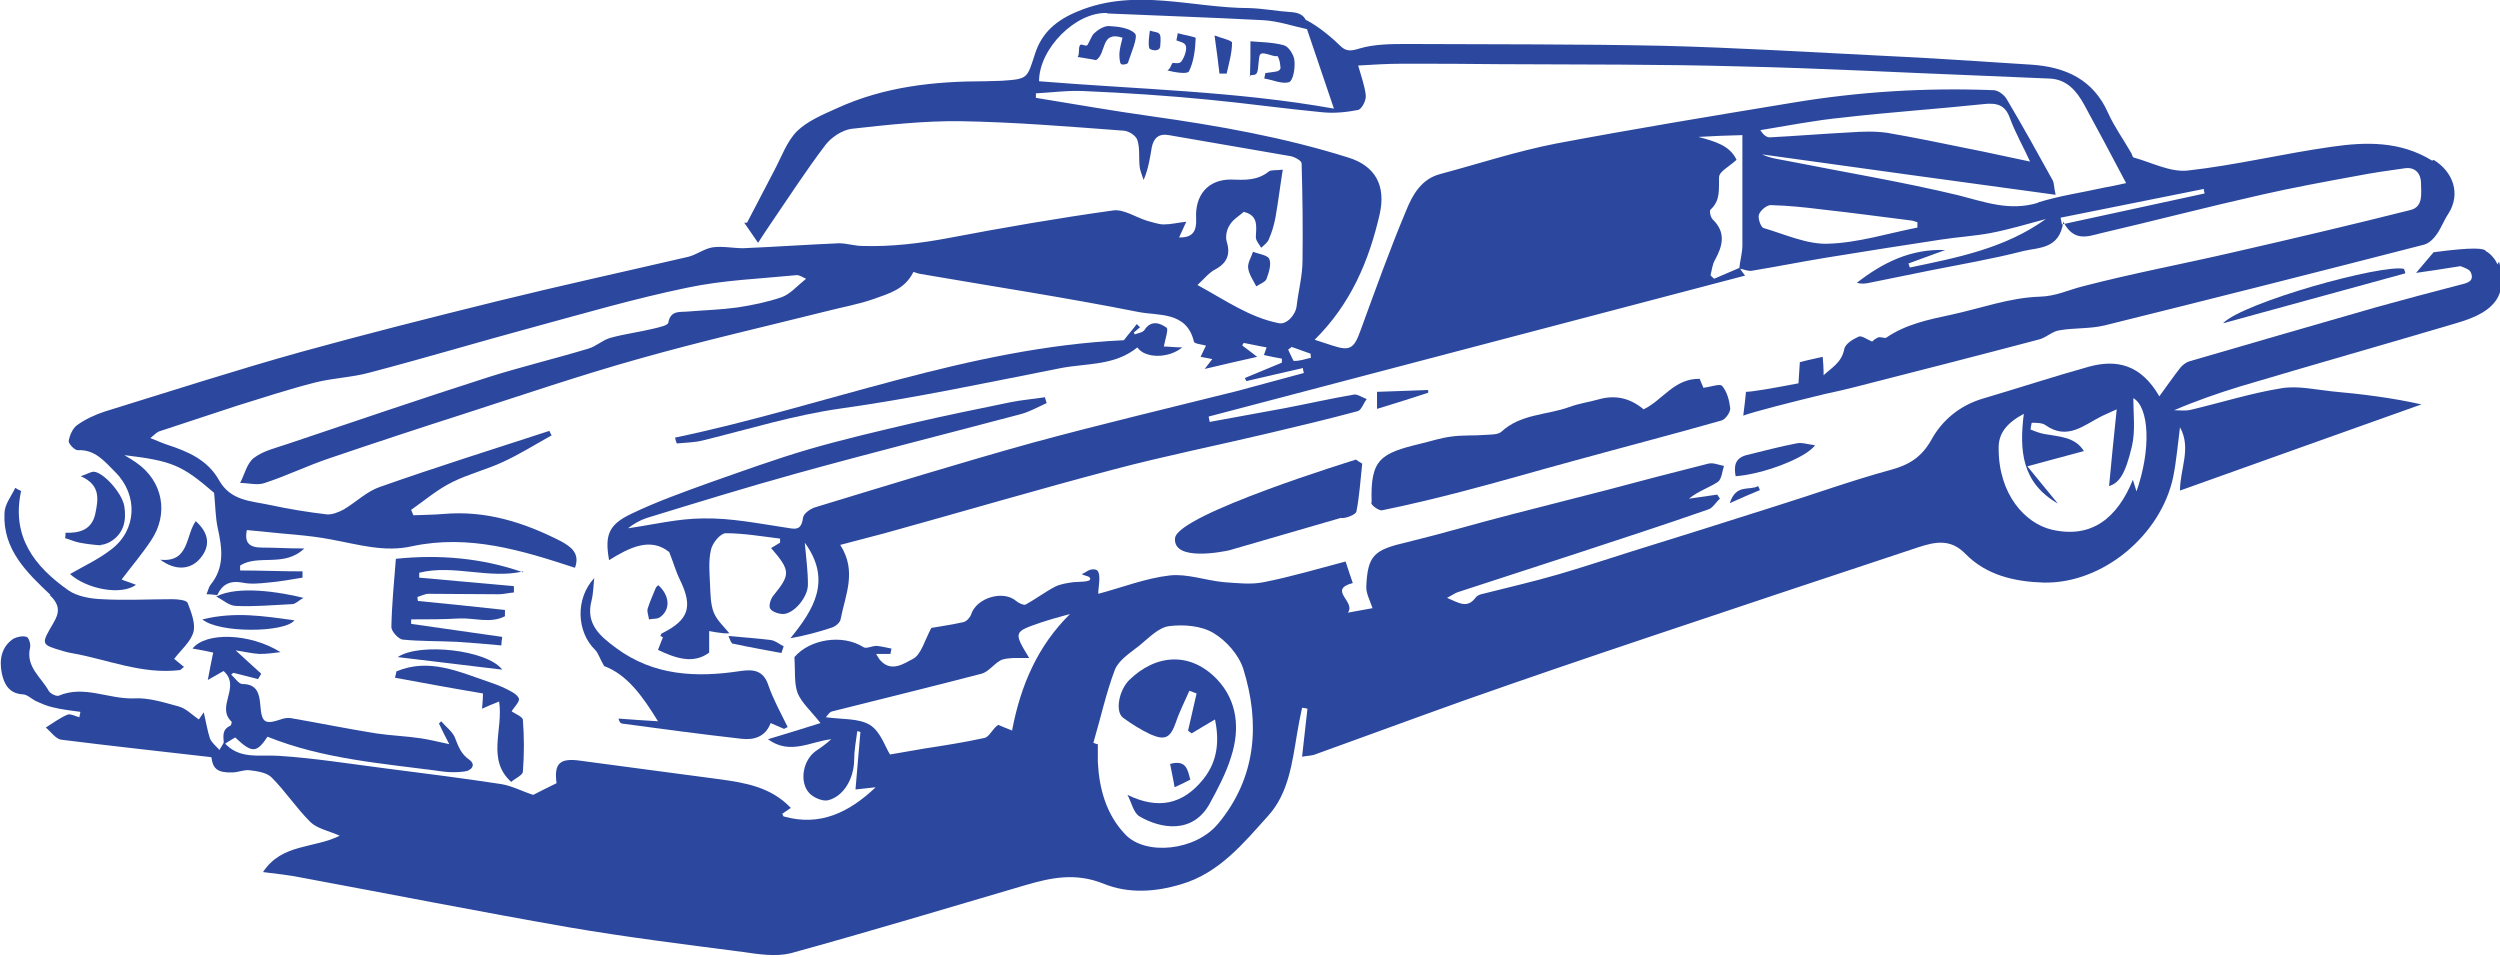 <?xml version="1.0" encoding="UTF-8"?>
<svg id="Layer_2" xmlns="http://www.w3.org/2000/svg" viewBox="0 0 55.7 21.33">
  <defs>
    <style>
      .cls-1 {
        fill: #2c489e;
      }
    </style>
  </defs>
  <g id="Layer_1-2" data-name="Layer_1">
    <g>
      <polygon class="cls-1" points="4.82 13.28 4.81 13.28 4.81 13.29 4.82 13.28"/>
      <path class="cls-1" d="M54.19,3.58c-.71-.44-1.48-.42-2.24-.31-1.07.15-2.13.41-3.21.53-.39.04-.8-.18-1.2-.29-.02,0-.04-.06-.05-.09-.17-.3-.38-.59-.52-.9-.33-.75-.95-1.03-1.72-1.08-1.12-.07-2.24-.15-3.35-.2-1.62-.08-3.24-.18-4.86-.22-1.89-.04-3.78-.03-5.67-.04-.36,0-.74,0-1.08.1-.19.06-.3.07-.43-.06-.14-.14-.47-.43-.77-.58-.05-.1-.15-.16-.32-.17-.31-.02-.62-.08-.93-.09-1.27,0-2.54-.46-3.82.07-.49.2-.81.48-.96.95-.18.55-.15.56-.75.6-.12,0-.24.01-.36.01-1.14,0-2.25.12-3.3.6-.31.14-.65.28-.89.51-.23.23-.35.58-.51.88-.2.38-.4.77-.6,1.15,0,.02-.06.01-.07.01.1.14.19.28.31.45.11-.17.18-.28.25-.38.41-.6.81-1.22,1.25-1.8.13-.17.37-.33.58-.36.81-.09,1.62-.18,2.43-.17,1.21.02,2.41.12,3.62.21.12,0,.29.11.32.21.06.18.03.39.05.58.01.11.06.21.09.31.11-.26.14-.49.18-.72.04-.21.15-.32.38-.28.91.16,1.81.31,2.72.47.09.02.24.1.24.16.02.72.03,1.44.02,2.16,0,.34-.09.67-.13,1.01-.02.21-.23.43-.4.39-.65-.13-1.17-.5-1.81-.85.15-.14.26-.28.4-.35.26-.14.34-.34.25-.62-.03-.11,0-.27.07-.37.07-.12.21-.2.31-.29.33.08.28.32.27.56,0,.08.07.16.12.24.06-.06.14-.11.17-.19.07-.16.12-.33.15-.5.06-.34.1-.68.16-1.05-.15.02-.26,0-.31.04-.26.21-.55.19-.85.18-.5,0-.8.34-.77.87.01.25-.05.43-.38.42.05-.11.09-.2.16-.35-.19.02-.34.06-.5.06-.12,0-.25-.05-.37-.08-.26-.08-.53-.27-.77-.23-1.22.17-2.43.38-3.64.61-.64.12-1.28.2-1.93.18-.18,0-.35-.06-.53-.06-.71.03-1.42.08-2.13.11-.23,0-.46-.05-.68-.02-.19.03-.35.16-.54.21-1.42.33-2.84.64-4.26.99-1.46.36-2.92.73-4.37,1.13-1.47.41-2.92.88-4.38,1.33-.21.07-.43.17-.61.3-.1.07-.17.23-.19.36,0,.06.13.2.2.2.39-.02.6.25.84.49.51.51.48,1.29-.09,1.72-.28.22-.61.37-.92.55.38.34,1.14.48,1.47.24-.15-.06-.29-.1-.32-.12.22-.29.45-.56.65-.86.41-.6.27-1.33-.32-1.74-.07-.05-.15-.1-.27-.17,1.07.13,1.28.22,2,.84.03.3.03.55.08.78.1.45.16.88-.16,1.27-.04.05-.05.12-.09.21.1,0,.17.01.24.02.11-.24.28-.33.56-.28.18.04.38.02.57,0,.26-.02.51-.07.77-.11,0-.05,0-.1,0-.14-.46,0-.93-.02-1.39-.02,0-.04,0-.07,0-.11.41-.26.98.05,1.43-.38-.37,0-.66-.02-.94-.02-.28,0-.4-.1-.34-.39.11.01.22.02.32.03.52.06,1.05.08,1.56.18.6.11,1.19.29,1.8.15,1.27-.27,2.44.09,3.63.48.12-.32-.09-.47-.31-.59-.82-.42-1.67-.69-2.61-.61-.22.02-.45.02-.68.03-.02-.04-.03-.08-.05-.12.3-.21.59-.46.92-.62.36-.18.77-.28,1.13-.45.37-.17.72-.39,1.08-.59-.02-.03-.03-.06-.05-.1-1.26.41-2.53.81-3.78,1.25-.29.1-.53.34-.8.5-.11.06-.26.12-.38.11-.43-.05-.85-.12-1.27-.21-.42-.09-.87-.09-1.13-.55-.25-.45-.69-.64-1.15-.79-.12-.04-.23-.09-.38-.15.09-.07.14-.13.2-.15.58-.19,1.15-.38,1.73-.57.58-.18,1.16-.37,1.75-.52.4-.1.81-.11,1.21-.22,1.22-.32,2.42-.68,3.64-1.01,1.14-.31,2.27-.64,3.43-.88.8-.17,1.63-.2,2.44-.28.08,0,.17.07.21.08-.2.16-.35.34-.54.41-.32.11-.66.18-.99.23-.36.05-.73.06-1.09.09-.18.02-.4-.04-.45.25-.01.06-.2.1-.32.13-.33.08-.66.12-.98.21-.17.05-.31.19-.49.24-.73.22-1.48.4-2.21.63-1.5.48-2.99.99-4.48,1.49-.26.09-.54.15-.75.31-.16.12-.21.37-.31.56.19,0,.39.06.55,0,.49-.16.96-.39,1.44-.55,1-.34,2-.67,3-.99,1.3-.42,2.59-.86,3.91-1.23,1.38-.39,2.78-.71,4.18-1.06.35-.09.7-.15,1.04-.27.33-.12.69-.21.88-.6.03,0,.08.03.14.04,1.62.28,3.26.53,4.87.85.44.09,1.08-.02,1.24.66.01.05.16.06.27.09-.04.08-.08.16-.12.25.1.02.17.03.26.05-.05.06-.08.11-.17.22.42-.1.77-.18,1.17-.27-.15-.12-.24-.18-.33-.25,0-.02.02-.04.03-.06.17.03.33.07.51.1-.02.06-.04.11-.06.17.14.03.27.06.4.08,0,.03,0,.06,0,.09-.27.11-.55.23-.82.34,0,.03.02.05.03.07.42-.1.84-.19,1.26-.29,0,.04.01.07.02.11-.49.13-.99.27-1.48.4-1.52.38-3.04.74-4.55,1.15-1.62.45-3.24.95-4.85,1.44-.11.03-.27.14-.28.24-.04.31-.2.24-.41.21-.6-.09-1.2-.21-1.8-.2-.56,0-1.13.14-1.69.22.13-.1.27-.18.42-.23,1.11-.34,2.21-.68,3.33-.99,1.66-.46,3.33-.88,4.99-1.32.2-.05.39-.16.59-.25-.01-.04-.03-.08-.04-.13-.25.04-.51.06-.76.11-.73.15-1.47.3-2.2.47-.77.18-1.54.36-2.3.58-.75.22-1.49.49-2.23.75-.58.21-1.17.42-1.73.69-.5.24-.59.47-.49,1.03.45-.28.92-.52,1.34-.18.1.25.15.44.24.62.29.6.2.89-.4,1.19-.02,0-.02.04-.04.06.02,0,.04.02.06.03-.04.09-.07.18-.11.28.4.19.79.32,1.14.06,0-.2,0-.34,0-.48.11.02.22.04.33.05.04,0,.08,0,.12,0-.12-.15-.28-.29-.35-.47-.07-.18-.07-.4-.08-.6-.01-.26-.04-.54.02-.79.03-.15.21-.37.33-.37.4,0,.8.07,1.21.12,0,.03,0,.06,0,.09-.07.04-.13.08-.2.12.44.51.43.59.05,1.06-.06.07-.11.23-.07.29.04.07.19.12.29.12.25-.01.56-.39.55-.67,0-.29-.04-.58-.07-.92.61.84.2,1.49-.32,2.13.33-.06.63-.14.93-.24.08-.03.18-.11.19-.19.1-.53.37-1.06-.01-1.65.38-.1.69-.18.99-.26,1.7-.47,3.39-.97,5.1-1.42,1.13-.3,2.28-.53,3.42-.8.68-.16,1.35-.32,2.02-.5.08-.02.13-.18.2-.27-.09-.03-.2-.11-.28-.1-.53.09-1.05.21-1.58.31-.55.1-1.09.2-1.64.3,0-.04-.02-.08-.02-.12,3.98-1.05,7.97-2.09,11.95-3.14-.03-.04-.08-.1-.12-.17,0,0,0,0-.01,0,0,0,0,0,0,0-.19.08-.37.16-.56.24-.03-.03-.06-.05-.08-.08.03-.11.04-.24.1-.34.17-.31.25-.61-.05-.9-.05-.05-.08-.19-.05-.22.23-.21.18-.46.19-.72,0-.13.23-.24.39-.39-.15-.32-.48-.41-.85-.51.31-.02.63-.03.98-.04,0,.18,0,.35,0,.52,0,.64,0,1.29,0,1.93,0,.17-.05.34-.07.52,0,0,0,0,0,0,0,0,0,0,0,0,.1.02.2.07.29.05.55-.09,1.1-.2,1.65-.29.85-.14,1.69-.27,2.54-.4.38-.06.76-.08,1.13-.15.41-.08.81-.2,1.22-.31-.92.66-1.98.86-3.03,1.08-.01-.03-.02-.06-.03-.09.27-.1.55-.2.82-.3-.77-.03-1.39.28-1.97.73.1.03.19.02.28,0,.45-.09.89-.18,1.33-.27.7-.14,1.41-.26,2.11-.44.34-.08.8-.04.88-.65.23.45.54.33.82.26,1.2-.28,2.39-.59,3.59-.86.7-.16,1.41-.29,2.12-.42.36-.07.71-.12,1.07-.17.25-.04.37.13.37.33,0,.22.06.53-.24.6-1.31.33-2.63.64-3.94.94-1.12.26-2.25.47-3.36.76-.32.08-.59.22-.96.23-.66.02-1.31.26-1.96.4-.51.11-1.01.21-1.45.51-.04.03-.14-.03-.19,0-.07.03-.13.09-.13.09-.12-.05-.23-.14-.3-.11-.13.06-.3.16-.32.28-.06.3-.28.41-.46.58,0-.17-.01-.29-.02-.41-.18.04-.37.08-.51.12-.01.17-.02.32-.03.47-.57.11-1.04.19-1.17.19-.01.13-.03.28-.06.53.24-.09,1.07-.3,1.81-.48.23-.05.46-.1.69-.16,1.37-.35,2.74-.7,4.1-1.06.15-.04.29-.18.44-.2.33-.06.68-.03,1.01-.11,2.38-.59,4.75-1.19,7.12-1.8.11-.03.21-.13.28-.23.1-.14.16-.31.26-.46.28-.44.11-.93-.33-1.2ZM24.67.3c1.16.05,2.32.09,3.48.15.33.02.65.13.97.2,0,0,0,0,0,0,0,0,0,0,0,0,0,0,0,0,0,0,.19.57.39,1.14.6,1.77-2.18-.39-4.38-.43-6.57-.61,0-.73.82-1.55,1.52-1.52ZM28.82,8.04s-.08-.16-.12-.25c.03-.02.05-.04.08-.06.14.05.28.1.42.15,0,.03,0,.06.01.09-.13.03-.27.08-.39.07ZM40.74,5.43c-.48.02-.97-.21-1.45-.35-.06-.02-.13-.22-.1-.3.03-.09.17-.21.26-.21.39.01.78.05,1.17.1.65.07,1.29.16,1.94.24.05,0,.11.03.16.04,0,.04,0,.08,0,.12-.66.13-1.32.34-1.99.36ZM45.4,4.52c-.63.19-1.18-.02-1.77-.17-1.25-.3-2.52-.51-3.78-.76-.2-.04-.4-.06-.59-.15,2.16.3,4.32.6,6.54.9-.04-.16-.03-.26-.07-.33-.33-.6-.67-1.21-1.02-1.8-.05-.09-.18-.19-.28-.2-1.51-.06-3.01.03-4.5.28-1.76.29-3.52.58-5.27.91-.87.17-1.72.45-2.58.68-.41.11-.61.46-.75.81-.37.88-.69,1.78-1.02,2.68-.14.39-.23.46-.62.33-.12-.04-.24-.08-.4-.13.8-.79,1.21-1.75,1.45-2.8.14-.63-.09-1.07-.7-1.26-1.43-.45-2.9-.71-4.39-.92-.86-.12-1.71-.27-2.57-.41,0-.03,0-.06,0-.1.36-.02.73-.07,1.09-.05.92.04,1.83.1,2.75.19.84.08,1.68.2,2.53.28.27.03.55,0,.81-.05.08-.02.18-.21.17-.32-.02-.21-.1-.42-.17-.67.34-.02.66-.04.97-.04.73,0,1.45,0,2.18.01,1.79.01,3.58,0,5.36.05,1.82.04,3.64.14,5.46.21.47.02.95.04,1.42.06.4.01.62.28.79.59.31.57.61,1.13.93,1.74-.17.04-.33.07-.49.1-.49.11-.99.18-1.47.33ZM39.22,2.9c.61-.1,1.22-.22,1.83-.28,1.04-.12,2.09-.19,3.14-.3.28-.03.48,0,.59.31.13.35.32.68.45.97-.49-.1-.96-.21-1.43-.3-.58-.12-1.17-.24-1.75-.34-.27-.04-.56-.03-.84-.01-.59.03-1.19.08-1.78.11-.07,0-.14-.05-.21-.16ZM45.94,5c-.01-.05-.02-.1-.03-.15,1.06-.21,2.13-.43,3.19-.64,0,.03.01.07.02.1-1.06.23-2.12.46-3.18.69Z"/>
      <path class="cls-1" d="M55.64,5.89c-.03-.1-.16-.25-.25-.29-.03-.07-.27-.1-1.17.02-.12.14-.23.27-.39.46.15-.02.62-.09.99-.15.1.04.2.07.23.14.09.21-.1.24-.26.28-.61.16-1.22.32-1.83.49-1.39.4-2.78.8-4.18,1.21-.07.02-.15.08-.2.14-.15.19-.28.38-.47.64-.41-.71-.95-.83-1.57-.66-.79.22-1.58.48-2.36.71-.51.15-.91.48-1.15.92-.22.39-.5.56-.91.67-.88.24-1.73.55-2.6.82-1.06.34-2.12.67-3.18,1-.54.17-1.08.35-1.63.51-.55.16-1.12.29-1.67.43-.06.01-.13.04-.16.08-.19.26-.38.12-.64.01.12-.06.18-.11.25-.13.89-.29,1.78-.58,2.67-.87.97-.32,1.93-.63,2.9-.97.1-.03.17-.16.26-.24-.02-.03-.04-.06-.06-.09-.21.03-.42.06-.63.09.21-.17.44-.24.64-.37.09-.06.1-.24.14-.36-.12-.02-.24-.08-.35-.05-.76.19-1.52.39-2.27.59-.7.18-1.41.36-2.11.54-.78.2-1.55.43-2.33.62-.74.17-.88.29-.91,1,0,.15.08.29.14.47-.16.03-.32.06-.55.1.19-.24-.46-.51.11-.66-.05-.15-.1-.29-.16-.48-.61.16-1.21.34-1.82.46-.29.06-.6.02-.9,0-.4-.04-.81-.19-1.19-.15-.54.06-1.07.27-1.6.41-.01-.12.09-.5-.06-.54-.15-.03-.21.07-.31.1.08.05.19.04.19.11,0,.07-.25.06-.37.07-.14.02-.29.04-.41.1-.23.12-.44.28-.66.4-.04.02-.15-.03-.21-.08-.29-.25-.88-.07-1,.29-.02.07-.1.16-.17.18-.27.06-.55.1-.72.13-.15.28-.23.6-.41.69-.18.09-.47.31-.72.04-.04-.04-.06-.09-.1-.15.13,0,.22,0,.32,0,0-.04.02-.08.02-.12-.11-.02-.22-.05-.33-.06-.1,0-.23.07-.29.03-.47-.3-1.2-.18-1.54.22.02.31-.01.58.07.8.09.22.3.4.51.67-.41.13-.77.24-1.17.36.49.36.95.05,1.41,0-.11.1-.22.18-.34.26-.29.2-.38.69-.15.94.09.1.3.19.42.16.35-.09.57-.48.58-.88,0-.22.04-.44.07-.66.02,0,.04.01.07.02-.04.42-.07.85-.11,1.28.15-.02.3-.03.45-.05-.59.56-1.24.88-2.05.65-.01,0-.02-.04-.03-.06.06-.04.12-.08.19-.13-.45-.47-1.02-.56-1.6-.64-1.03-.14-2.06-.27-3.08-.41-.47-.07-.6.06-.54.5-.2.1-.39.19-.52.26-.25-.08-.47-.2-.71-.24-.85-.13-1.72-.24-2.58-.35-.79-.1-1.59-.23-2.38-.28-.44-.03-.88.09-1.22-.3-.03.06-.07.11-.1.17-.07-.08-.17-.16-.21-.25-.06-.18-.09-.38-.14-.59-.05.07-.08.12-.11.16-.16-.11-.29-.25-.45-.29-.33-.09-.67-.2-1-.18-.56.02-1.11-.3-1.67-.06-.05.02-.18-.04-.22-.1-.17-.31-.52-.54-.42-.97.02-.08-.03-.23-.08-.24-.08-.03-.21,0-.29.04-.27.18-.32.47-.26.77.05.24.16.45.46.47.1,0,.19.09.28.14.13.06.26.12.4.15.2.05.4.07.61.1,0,.04-.02.08-.02.12-.09-.02-.19-.08-.26-.06-.17.07-.33.19-.49.29.11.09.22.25.34.27,1.11.14,2.22.26,3.35.39.03.25.13.35.46.34.13,0,.26-.06.38-.05.17.02.39.05.5.16.31.31.55.68.86.99.15.15.41.2.66.31-.58.29-1.29.17-1.71.81.33.04.59.07.84.12,1.99.37,3.97.76,5.97,1.11,1.28.22,2.58.38,3.88.55.35.05.73.11,1.06.03,1.75-.48,3.5-1.01,5.24-1.52.58-.17,1.12-.28,1.74-.03.54.22,1.14.19,1.73.01.85-.25,1.39-.92,1.94-1.53.45-.5.53-1.18.64-1.83.03-.19.07-.38.11-.57.04,0,.08.01.12.02-.04.35-.08.7-.12,1.07.1-.02.18-.02.26-.04,1.11-.4,2.22-.81,3.34-1.21,1.36-.48,2.71-.94,4.08-1.4,2.02-.68,4.04-1.35,6.06-2.02.37-.12.71-.19,1.04.15.47.48,1.1.62,1.74.64,1.32.03,2.62-1.06,2.89-2.36.07-.35.1-.71.15-1.1.26.47,0,.92,0,1.41,1.81-.65,3.59-1.28,5.38-1.92-.67-.15-1.33-.23-1.99-.29-.38-.04-.77-.13-1.13-.07-.68.11-1.34.32-2.02.48-.12.03-.24.01-.37.01.49-.21.98-.38,1.47-.53,1.61-.48,3.23-.94,4.85-1.42.85-.25,1.11-.62.92-1.36ZM22.56,16.28c-.15-.06-.23-.09-.32-.13-.03.02-.05.04-.08.07-.07.08-.14.2-.22.22-.45.1-.91.17-1.36.24-.24.04-.47.08-.75.13-.11-.17-.21-.51-.45-.66-.25-.15-.62-.12-.98-.17.04-.04.08-.12.14-.13,1.11-.28,2.22-.55,3.33-.84.15-.04.27-.21.41-.29.08-.05.2-.05.3-.06.1,0,.21,0,.35,0-.35-.58-.35-.58.26-.79.21-.07.43-.13.65-.19-.72.71-1.1,1.59-1.29,2.59ZM27.14,18.35c-.5.61-1.62.72-2.07.24-.42-.44-.58-1.01-.61-1.61,0-.13,0-.26,0-.4-.03,0-.07-.02-.1-.03.16-.54.28-1.1.48-1.63.09-.22.35-.38.55-.54.21-.17.42-.4.66-.43.32-.04.71-.01.98.15.29.17.57.49.67.8.38,1.22.29,2.42-.55,3.44ZM47.61,10.98c-.03-.1-.05-.17-.09-.29-.34.84-.91,1.32-1.81,1.11-.59-.14-1.19-.79-1.18-1.83,0-.31.17-.54.56-.75-.1.82-.05,1.53.76,2-.26-.32-.48-.58-.68-.83.45-.12.84-.23,1.26-.34-.2-.32-.55-.32-.88-.38-.11-.02-.21-.06-.31-.1,0,0,.02-.15.03-.15.1,0,.23,0,.3.05.49.35.86,0,1.26-.2.08-.04.16-.07.33-.15-.07.65-.12,1.19-.17,1.71.22-.07.36-.25.51-.89.08-.35.03-.73.03-1.07.35.2.41,1.13.06,2.11Z"/>
      <path class="cls-1" d="M30.55,11.2c0,.06.17.18.24.17.59-.12,1.17-.26,1.75-.41.85-.22,1.7-.47,2.55-.7,1.09-.3,2.17-.58,3.26-.89.09-.02.2-.18.2-.27-.02-.18-.07-.37-.18-.5-.04-.06-.25.02-.42.04,0-.02-.05-.11-.08-.2-.57-.01-.83.48-1.25.68-.3-.25-.63-.33-1.01-.22-.21.06-.44.09-.65.17-.5.18-1.08.15-1.51.55-.08.07-.25.06-.37.07-.25.02-.51,0-.77.04-.22.03-.43.1-.64.15-.92.22-1.14.35-1.11,1.31Z"/>
      <path class="cls-1" d="M1.11,13.26c.24.23.21.4.08.62-.28.48-.29.48.23.63.06.02.12.03.17.04.8.14,1.57.48,2.41.38.03,0,.05-.04.1-.07-.08-.07-.15-.12-.22-.18.16-.21.37-.38.43-.6.05-.19-.05-.44-.13-.65-.03-.06-.22-.08-.34-.08-.52,0-1.05.03-1.57,0-.25-.01-.55-.06-.75-.2-.75-.53-1.27-1.19-1.05-2.21-.04-.02-.08-.04-.13-.07-.09.19-.24.37-.24.57-.04.8.5,1.32,1.02,1.81Z"/>
      <path class="cls-1" d="M13.85,16.12c.89.12,1.78.24,2.67.34.26.03.53-.03.65-.35.11.05.21.09.3.13.03-.02.05-.03.08-.04-.15-.31-.32-.61-.43-.93-.11-.34-.34-.36-.62-.32-.98.15-1.93.11-2.77-.51-.35-.26-.69-.53-.55-1.06.04-.16.04-.33.06-.5-.42.45-.4,1.19.02,1.6.07.07.1.19.2.36.51.19.85.66,1.2,1.23-.34-.02-.61-.04-.88-.06.02.08.05.11.08.11Z"/>
      <path class="cls-1" d="M5.95,16.41c1.26.51,2.6.6,3.92.78.15.02.31.02.47,0,.17-.02.27-.15.12-.26-.2-.14-.25-.31-.33-.51-.06-.13-.2-.23-.3-.35-.02.02-.03.03-.05.05.07.15.14.29.23.46-.24-.05-.43-.1-.63-.13-.33-.05-.67-.06-1-.11-.63-.1-1.26-.23-1.9-.34-.06-.01-.14,0-.2.02-.38.13-.45.09-.48-.31-.02-.25-.07-.47-.4-.47-.08,0-.16-.13-.25-.21.02-.01.03-.03.05-.04.18.05.37.09.55.14.02-.04.05-.08.07-.12-.18-.16-.35-.32-.57-.52.2.03.36.07.53.08.16,0,.31-.02.47-.04-.69-.43-1.67-.45-1.96-.08.18.03.33.06.46.09-.04.2-.08.38-.12.61.18-.1.28-.16.35-.2.4.35-.18.79.18,1.13.01,0-.01.09-.03.09-.2.09-.15.26-.14.42.08-.06.17-.11.25-.16.38.36.48.35.73-.03Z"/>
      <polygon class="cls-1" points="4.97 16.6 4.96 16.61 4.96 16.61 4.97 16.61 4.97 16.6 4.97 16.6"/>
      <path class="cls-1" d="M25.32,7.23c-.09.12-.19.23-.28.35-3.45.16-6.66,1.47-10,2.17.01.04.02.09.04.13.2-.02.4-.02.59-.07,1.02-.25,2.01-.56,3.07-.71,1.64-.23,3.27-.58,4.9-.9.58-.11,1.2-.05,1.7-.46.17.25.7.25,1,0-.16,0-.31-.02-.41-.02.03-.16.11-.39.06-.42-.14-.1-.34-.18-.49.05-.04.06-.14.07-.22.1,0-.01-.01-.03-.02-.04.05-.04.09-.08.14-.12-.02-.02-.05-.04-.07-.07Z"/>
      <path class="cls-1" d="M11.65,12.75c-.92-.32-1.87-.4-2.83-.3-.04.51-.09,1.01-.1,1.52,0,.1.16.27.25.28.4.04.8.03,1.21.05.33.02.66.05.99.08,0-.06.01-.12.02-.19-.68-.1-1.35-.19-2.03-.29,0-.03,0-.06,0-.1.35,0,.71,0,1.06-.02.34-.02.7.12,1.03-.05,0-.05,0-.09,0-.14-.65-.07-1.3-.14-1.94-.2,0-.03-.01-.06-.01-.09.08-.02.16-.07.25-.07.51,0,1.03.01,1.55.01.12,0,.23-.03.35-.04,0-.05,0-.09,0-.14-.7-.06-1.41-.13-2.11-.19,0-.04,0-.07,0-.11.77-.19,1.56.15,2.32-.03Z"/>
      <path class="cls-1" d="M11.39,17.42c.09-.08.26-.15.26-.23.03-.38.03-.77,0-1.15,0-.07-.18-.14-.25-.19.04-.08.19-.22.16-.29-.04-.1-.2-.17-.32-.23-.1-.05-.22-.09-.33-.13-.68-.23-1.35-.55-2.08-.24,0,.04-.02.09-.03.14.65.12,1.3.24,1.96.35,0,.12-.01.22-.02.34.13-.06.23-.1.38-.16.1.62-.29,1.3.28,1.8Z"/>
      <path class="cls-1" d="M26.18,11.99c-.05.53,1.08.3,1.21.27l2.48-.72c.1.02.33-.07.35-.14.07-.35.09-.71.13-1.07-.05-.03-.1-.06-.14-.09,0,0-3.98,1.22-4.03,1.75Z"/>
      <path class="cls-1" d="M49.54,7.2c1.35-.37,2.7-.74,4.05-1.11,0-.03-.02-.07-.03-.1-.49-.11-3.56.74-4.03,1.21Z"/>
      <path class="cls-1" d="M2.24,12.14c.06,0,.14-.03.2-.06.32-.18.38-.48.33-.8-.05-.3-.47-.76-.68-.77-.07,0-.14.05-.29.1.45.2.39.52.32.85-.08.34-.34.42-.66.41,0,.04,0,.08-.01.12.11.03.21.08.32.1.16.03.32.05.48.06Z"/>
      <path class="cls-1" d="M40.44,9.92c-.17-.02-.3-.07-.42-.04-.37.07-.74.17-1.11.26-.26.07-.28.25-.24.47.59-.04,1.56-.4,1.77-.69Z"/>
      <path class="cls-1" d="M8.86,14.64c.8.1,1.53.18,2.33.28-.33-.44-1.84-.61-2.33-.28Z"/>
      <path class="cls-1" d="M4.51,13.8c.36.31,1.84.3,2.05.02-.67-.09-1.32-.2-2.05-.02Z"/>
      <polygon class="cls-1" points="4.82 13.28 4.81 13.29 4.82 13.29 4.82 13.28"/>
      <path class="cls-1" d="M6.51,13.46c.07,0,.13-.07.25-.14-.52-.13-1.46-.28-1.94-.03.15.08.29.21.44.21.41.02.83-.02,1.25-.04Z"/>
      <path class="cls-1" d="M4.37,11.6c-.24.31-.14.94-.8.87.34.25.68.23.9-.04.22-.27.19-.55-.11-.82Z"/>
      <path class="cls-1" d="M27.92,5.6c-.04.13-.13.26-.11.38.02.14.12.28.18.4.09-.06.21-.1.23-.17.05-.14.11-.32.06-.44-.04-.09-.24-.11-.36-.16Z"/>
      <path class="cls-1" d="M16.23,14.15s0,0,0-.01c0,0-.01,0-.02,0,0,0,0,0,0,0,0,0,.01,0,.02,0Z"/>
      <path class="cls-1" d="M16.33,14.34c.36.08.72.14,1.08.21.02-.05.03-.1.05-.15-.1-.05-.19-.13-.29-.14-.31-.04-.63-.06-.94-.09.03.07.06.17.11.18Z"/>
      <path class="cls-1" d="M31.8,8.69c-.36.01-.73.03-1.12.04,0,.09,0,.21,0,.38.42-.13.78-.24,1.14-.36,0-.02,0-.04,0-.06Z"/>
      <path class="cls-1" d="M14.68,13.03s-.06.04-.07.07c-.06.15-.13.3-.18.46-.02.07.02.16.03.24.09-.02.19,0,.26-.06.22-.17.2-.47-.05-.7Z"/>
      <path class="cls-1" d="M38.54,11.21c.27-.12.47-.21.67-.29-.01-.03-.02-.06-.04-.09-.19.11-.49-.06-.63.38Z"/>
      <path class="cls-1" d="M27.83,1.7c.08-.06.12,0,.17-.07.05-.07.03-.37.08-.42.07-.07.27.06.38.04.02,0,.06.14.06.17,0,.07.04.11-.04.16-.03.02-.26.04-.29.05,0,.04-.02.08-.02.12.19.03.4.13.55.08.09-.03.14-.31.12-.48-.01-.13-.13-.31-.23-.34-.25-.07-.52-.07-.75-.09,0,.27,0,.53-.01.78Z"/>
      <path class="cls-1" d="M24.7.58c-.11,0-.25.09-.33.17-.05.05-.1.19-.14.25-.03.05-.14-.04-.17.01-.04.07,0,.19-.05.26.1.02.28.04.41.07.24-.15.09-.66.59-.5-.03.12-.06.23-.07.35,0,.05,0,.21.04.24.04.02.14,0,.15-.03.06-.19.23-.57.16-.65-.12-.13-.39-.16-.59-.17Z"/>
      <path class="cls-1" d="M26.24.74s-.02.12-.03.16c.08.03.19.05.21.12.03.1-.04.27-.1.35-.04.05-.12.04-.19.03-.05.05-.04.12-.12.17.16.04.44.09.48.02.11-.22.14-.49.15-.74,0-.03-.26-.07-.4-.11Z"/>
      <path class="cls-1" d="M27.06.79c.05.35.08.6.11.85.05,0,.11,0,.16,0,.05-.23.12-.46.12-.69,0-.05-.24-.1-.39-.16Z"/>
      <path class="cls-1" d="M25.16,15.15c-.23.23-.32.7-.14.84.19.14.4.27.61.37.34.15.45.07.57-.27.08-.24.2-.47.3-.7.05.02.11.04.16.06-.06.28-.13.55-.19.83.03.02.05.04.08.06.16-.1.32-.19.52-.31.1.48.06.93-.26,1.33-.46.57-1.01.68-1.69.35.09.16.13.4.27.48.46.27,1.19.41,1.57-.3.18-.33.36-.67.47-1.03.2-.62.14-1.24-.31-1.72-.59-.62-1.36-.58-1.97.02Z"/>
      <path class="cls-1" d="M26.07,17.02c.03.17.07.33.1.52.17-.08.26-.12.35-.17-.06-.21-.08-.45-.45-.35Z"/>
      <path class="cls-1" d="M25.62.68s-.06.37,0,.41c.06.04.22.06.23-.06.03-.36-.02-.28-.24-.35Z"/>
    </g>
  </g>
</svg>